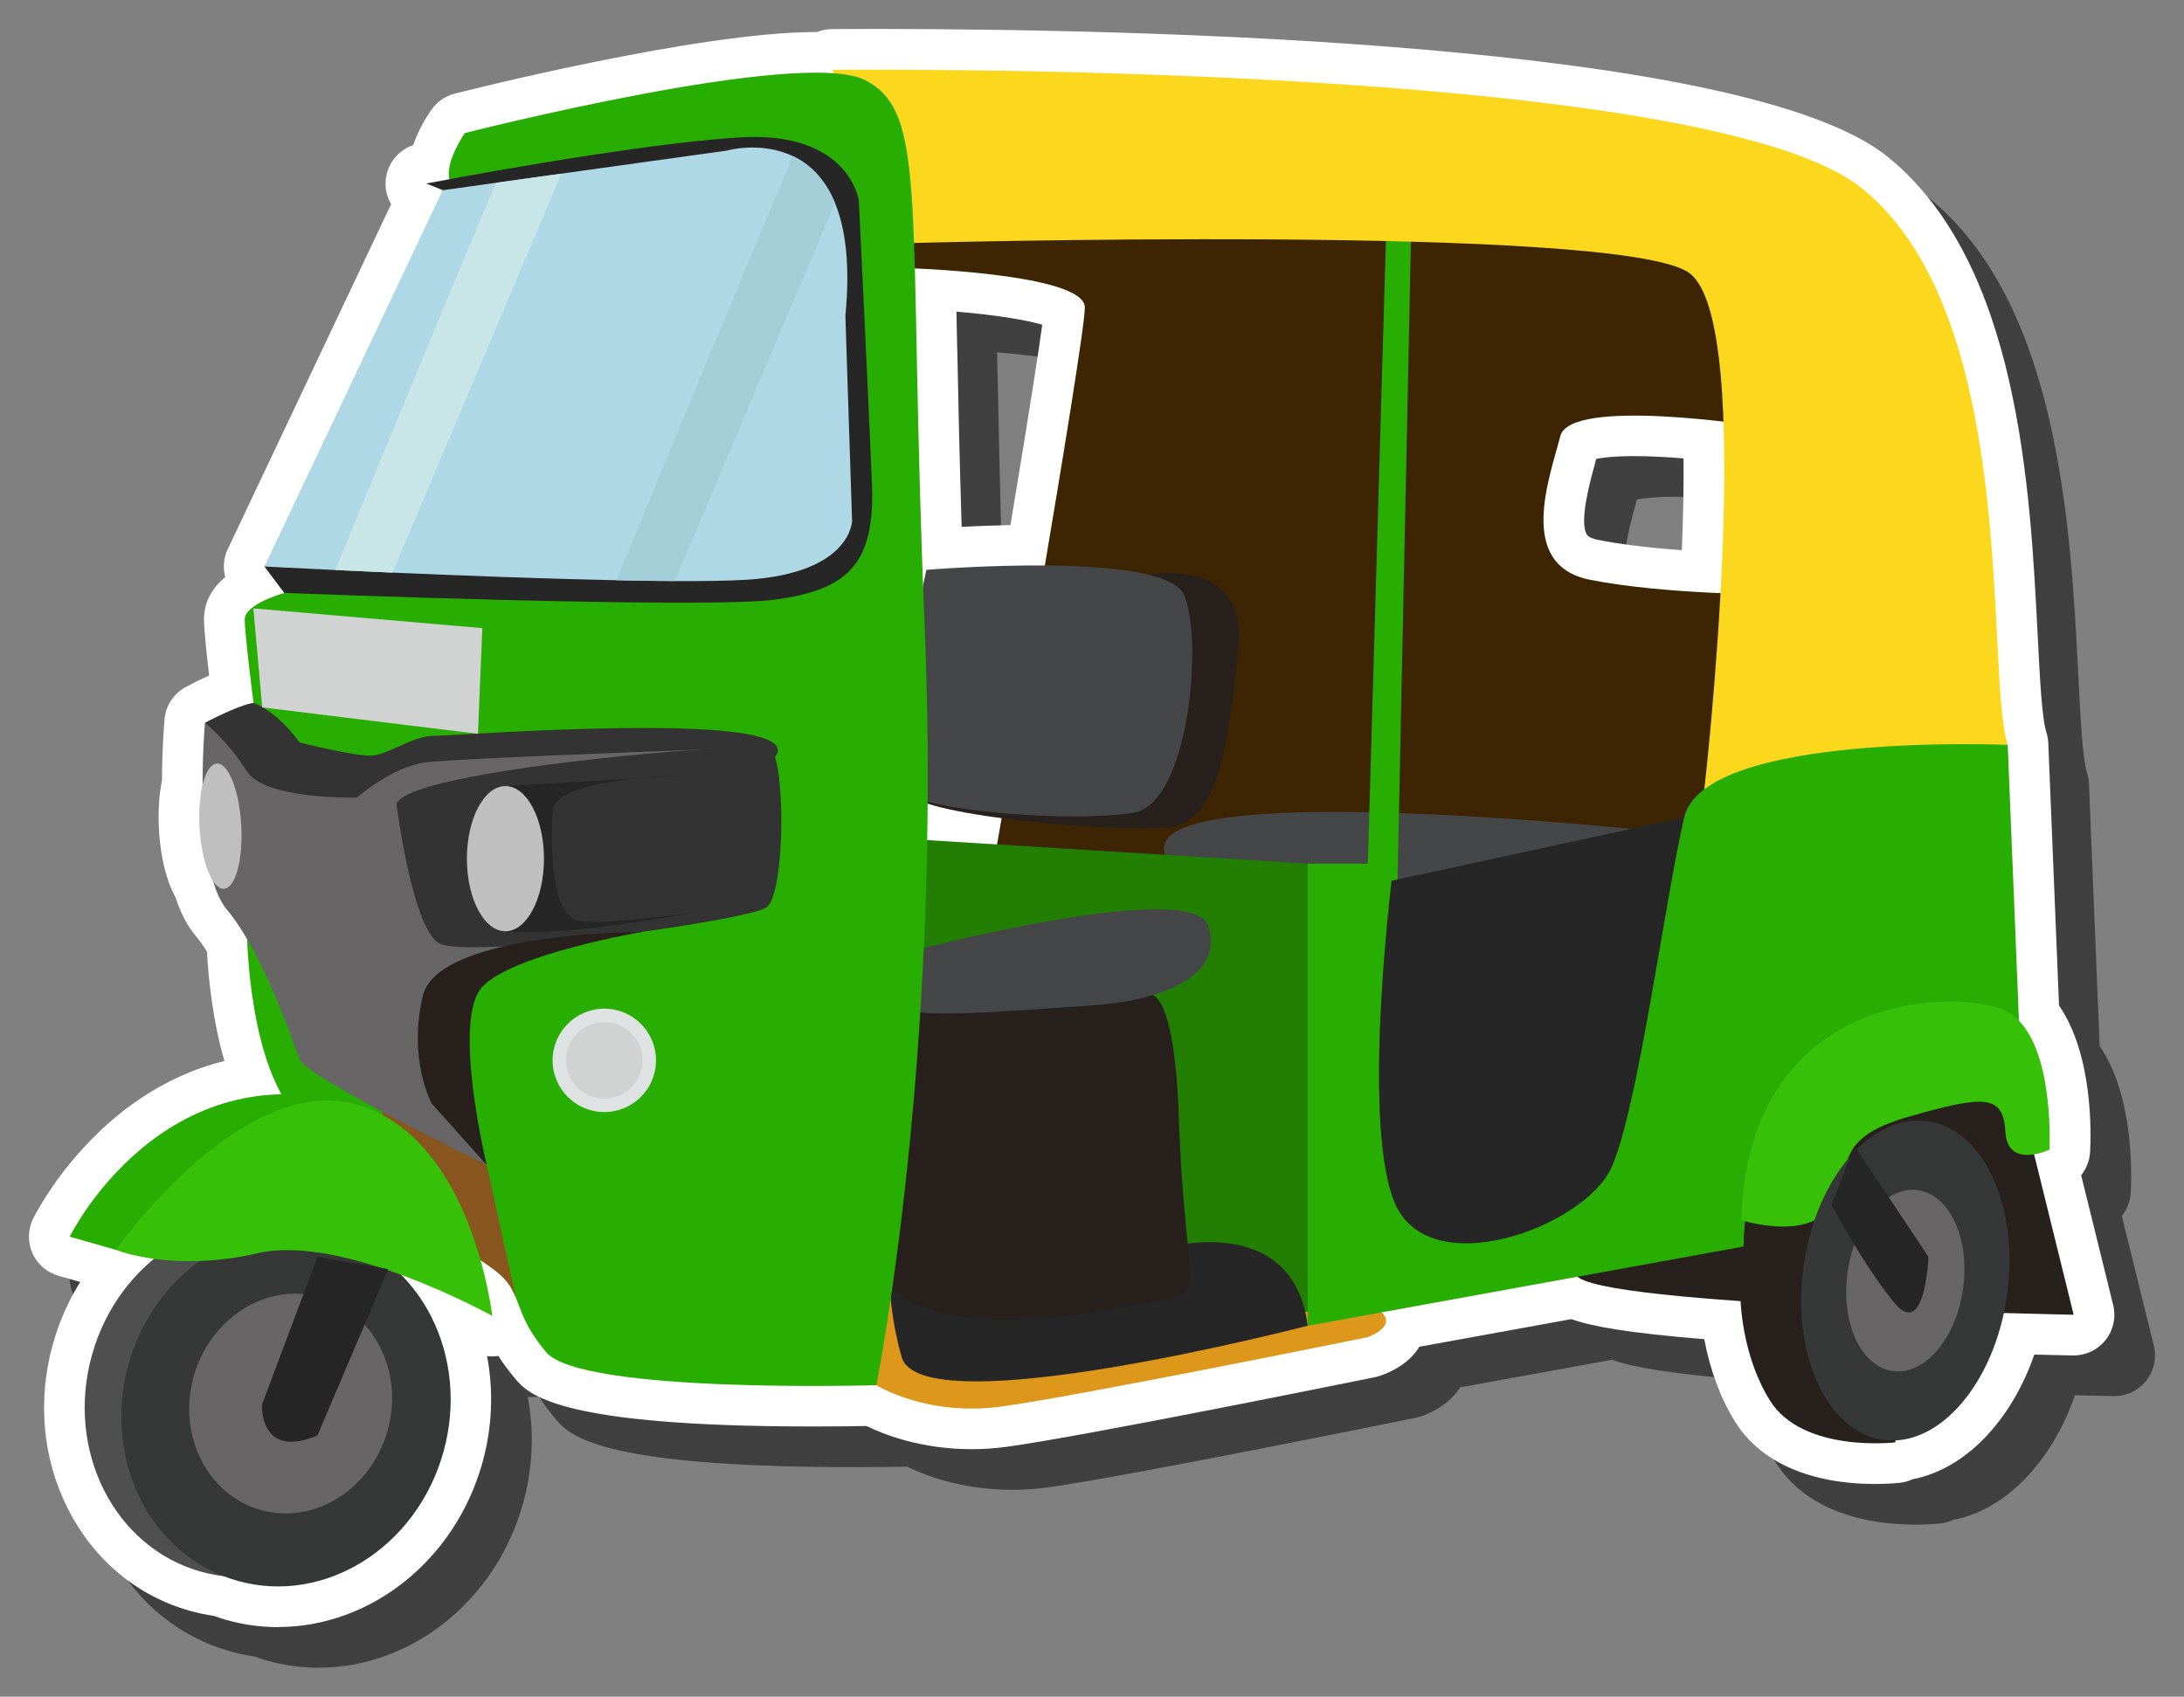 <?xml version="1.0" encoding="UTF-8"?><svg id="a" xmlns="http://www.w3.org/2000/svg" viewBox="0 0 268.6 208.72"><rect x="0" y="0" width="268.6" height="208.72" fill="#808080" stroke="none"/><defs><style>.b{fill:#d1d3d3;}.c{fill:#262626;}.d{fill:#fff;}.e{fill:#fbd81e;}.f{fill:#bfbfbf;}.g{opacity:.5;}.h{fill:#dd971b;}.i{fill:#363838;}.j{fill:#227f04;}.k{fill:#36c108;}.l{fill:#8a561f;}.m{fill:#aed8e5;}.n{fill:#444647;}.o{fill:#c8e5e8;}.p{fill:#333;}.q{fill:#676566;}.r{fill:#a3ced8;}.s{fill:#4f4f4f;}.t{fill:#dee2e3;}.u{fill:#28ae02;}.v{fill:#28201d;}.w{fill:#3d2503;}</style></defs><path class="g" d="M39.21,205.16c-2.13,0-4.26-.29-6.32-.87-.5-.14-1-.3-1.56-.51-1-.15-1.99-.35-2.95-.62-6.54-1.83-11.89-6.31-15.06-12.62-3.09-6.15-3.74-13.33-1.81-20.21,.77-2.74,1.9-5.3,3.36-7.63l-2.68-.76c-1.42-.41-2.6-1.42-3.2-2.78-.6-1.35-.57-2.91,.08-4.24,.35-.71,7.83-15.54,23.53-19.4-1.4-4.82-1.95-9.9-2.15-13.47-.48-.76-.94-1.4-1.36-1.9-1.04-1.23-1.85-2.78-2.49-4.73-1.52-2.78-1.94-6.36-2.05-8.35-.12-2.17,0-4.24,.37-6.04,.01-4.18,.31-7.43,.32-7.57,.15-1.68,1.14-3.17,2.63-3.96,.63-.34,1.67-.87,2.85-1.4-.31-2.63-.63-5.66-.63-6.91,0-2.25,1.1-3.94,2.61-5.2-.31-1.17-.2-2.42,.35-3.52L53.1,30.12c-.52-.88-.76-1.93-.66-3,.19-1.98,1.53-3.64,3.38-4.27,.64-1.89,1.63-3.47,2.22-4.33,.69-.99,1.71-1.7,2.88-2,1.21-.31,29.9-7.58,44.39-7.58h.19c.57-.23,1.18-.35,1.8-.36,0,0,1.92-.02,5.31-.02,31.63,0,107.08,1.54,124.59,15.76,16.08,13.07,17.48,40.65,18.41,58.91,.25,4.99,.51,10.14,1.07,11.88,.14,.43,.21,.87,.23,1.31l1.32,32.28c4.22,6.09,3.94,15.93,3.82,18-.06,1.07-.45,2.06-1.1,2.87l3.94,15.97c.37,1.51,.02,3.1-.95,4.32-.95,1.19-2.39,1.88-3.91,1.88-.03,0-.06,0-.09,0,0,0-1.79-.03-4.75-.11-2.86,8.24-8.56,14.12-14.98,15.34-.47,.22-.98,.37-1.52,.43-.13,.02-1.33,.15-3.07,.15h0c-8.02,0-14.13-2.7-17.2-7.61-1.8-2.88-3.11-6.4-3.82-10.2-9.46-.77-13.93-1.59-16.34-2.47l-18.7,3.4c-1.32,2.18-3.72,3.2-4.86,3.58-.19,.06-.39,.12-.59,.16-1.47,.3-36.21,7.36-45.41,8.58-1.4,.19-2.82,.28-4.22,.28-6.12,0-10.69-1.76-12.92-2.85-1.37,.03-3.7,.06-6.59,.06-31.65,0-35.03-4.01-36.65-5.93-.83-.99-1.49-1.9-2.03-2.75-.26,.04-.52,.06-.78,.06-.2,0-.41-.01-.61-.04,.81,4.24,.65,8.75-.58,13.15-3.32,11.88-13.66,20.18-25.14,20.18ZM201.22,61.81c-.61,2.2-2.05,7.33-1.06,8.96,.21,.34,.86,.54,1.37,.64,2.68,.54,6.19,.97,10.31,1.27,.17-4.11,.24-7.88,.21-11.29-1.97-.16-4.08-.28-6.06-.28-2.46,0-3.89,.18-4.68,.34-.03,.12-.06,.23-.1,.35Zm-78.49-13.91c.12,6.07,.27,13.31,.54,21.91,1.71-.09,3.77-.17,6-.22,2.5-15,3.51-21.68,3.91-24.65-1.88-.54-5.35-1.17-10.55-1.6,.03,1.45,.06,2.97,.09,4.56Z"/><path class="d" d="M34.21,200.16c-2.13,0-4.26-.29-6.32-.87-.5-.14-1-.3-1.56-.51-1-.15-1.99-.35-2.95-.62-6.54-1.83-11.89-6.31-15.06-12.62-3.09-6.15-3.74-13.33-1.81-20.21,.77-2.74,1.9-5.3,3.36-7.63l-2.68-.76c-1.42-.41-2.6-1.42-3.2-2.78-.6-1.35-.57-2.91,.08-4.24,.35-.71,7.83-15.54,23.53-19.4-1.4-4.82-1.95-9.9-2.15-13.47-.48-.76-.94-1.4-1.36-1.9-1.04-1.23-1.85-2.78-2.49-4.73-1.52-2.78-1.94-6.36-2.05-8.35-.12-2.17,0-4.24,.37-6.04,.01-4.18,.31-7.43,.32-7.57,.15-1.68,1.14-3.17,2.63-3.96,.63-.34,1.67-.87,2.85-1.4-.31-2.63-.63-5.66-.63-6.91,0-2.25,1.1-3.94,2.61-5.2-.31-1.17-.2-2.42,.35-3.52L48.1,25.12c-.52-.88-.76-1.93-.66-3,.19-1.98,1.53-3.64,3.38-4.27,.64-1.89,1.63-3.47,2.22-4.33,.69-.99,1.71-1.7,2.88-2,1.21-.31,29.9-7.58,44.39-7.58h.19c.57-.23,1.18-.35,1.8-.36,0,0,1.92-.02,5.31-.02,31.63,0,107.08,1.54,124.59,15.76,16.08,13.07,17.48,40.65,18.41,58.91,.25,4.99,.51,10.14,1.07,11.88,.14,.43,.21,.87,.23,1.31l1.32,32.28c4.22,6.09,3.94,15.93,3.82,18-.06,1.07-.45,2.06-1.1,2.87l3.94,15.97c.37,1.51,.02,3.1-.95,4.32-.95,1.19-2.39,1.88-3.91,1.88-.03,0-.06,0-.09,0,0,0-1.79-.03-4.75-.11-2.86,8.24-8.56,14.12-14.98,15.34-.47,.22-.98,.37-1.52,.43-.13,.02-1.33,.15-3.07,.15h0c-8.02,0-14.13-2.7-17.2-7.61-1.8-2.88-3.11-6.4-3.82-10.2-9.46-.77-13.93-1.59-16.34-2.47l-18.7,3.4c-1.32,2.18-3.72,3.2-4.86,3.58-.19,.06-.39,.12-.59,.16-1.47,.3-36.21,7.36-45.41,8.58-1.4,.19-2.82,.28-4.22,.28-6.12,0-10.69-1.76-12.92-2.85-1.37,.03-3.7,.06-6.59,.06-31.65,0-35.03-4.01-36.65-5.93-.83-.99-1.49-1.9-2.03-2.75-.26,.04-.52,.06-.78,.06-.2,0-.41-.01-.61-.04,.81,4.24,.65,8.75-.58,13.15-3.32,11.88-13.66,20.18-25.14,20.18ZM196.22,56.81c-.61,2.2-2.05,7.33-1.06,8.96,.21,.34,.86,.54,1.37,.64,2.68,.54,6.19,.97,10.31,1.27,.17-4.11,.24-7.88,.21-11.29-1.97-.16-4.08-.28-6.06-.28-2.46,0-3.89,.18-4.68,.34-.03,.12-.06,.23-.1,.35Zm-78.49-13.91c.12,6.07,.27,13.31,.54,21.91,1.71-.09,3.77-.17,6-.22,2.5-15,3.51-21.68,3.91-24.65-1.88-.54-5.35-1.17-10.55-1.6,.03,1.45,.06,2.97,.09,4.56Z"/><g><g><path class="v" d="M249.89,140.89l5.14,20.84s-59.01-1.08-61.18-4.87c-2.17-3.79,28.42-28.42,28.42-28.42,0,0,24.63-7.04,27.61,12.45Z"/><path class="v" d="M233.11,177.43s-11.37,1.35-15.43-5.14c-4.06-6.5-4.87-16.78-1.89-24.09,2.98-7.31,16.78-10.56,16.78-10.56l.54,39.79Z"/><path class="w" d="M158.39,24.42c-61.52,.61-47.51,8.53-47.51,8.53,0,0,22.54,.61,22.54,4.87s-10.96,67-10.96,67l29.84,4.26,67-9.14,4.26-57.86s-3.65-18.27-65.17-17.66Zm37.15,46.9c-9.14-1.83-4.87-12.79-3.65-17.66,1.22-4.87,24.36-1.22,24.36-1.22l2.44,20.71s-14.01,0-23.15-1.83Zm-29.22-51.2"/><path class="n" d="M204.68,102.38s-60.91-6.7-61.52,1.83c-.61,8.53,43.24,7.31,43.24,7.31l18.27-9.14Z"/><path class="v" d="M141.34,70.71s12.18-2.44,10.96,9.14c-1.22,11.57-2.44,21.32-8.53,21.93-6.09,.61-29.84-1.22-32.28-4.26-2.44-3.05,29.84-26.8,29.84-26.8Z"/><path class="n" d="M113.93,70.1s29.24-2.44,31.67,3.05c2.44,5.48,.61,25.58-6.09,26.8-6.7,1.22-24.97,0-28.02-2.44-3.05-2.44,2.44-27.41,2.44-27.41Z"/><polygon class="u" points="168.14 109.08 170.58 25.03 173.62 25.03 171.79 112.13 168.14 109.08"/><path class="e" d="M209.56,97.51s6.7-57.86-1.83-63.95c-8.53-6.09-96.23-3.65-96.23-3.65l-9.14-21.32s107.2-1.22,126.69,14.62c19.49,15.84,15.02,59.49,17.87,68.42l-37.36,5.89Z"/><polygon class="j" points="160.83 106.24 111.5 103.19 109.67 121.26 135.25 159.63 160.83 163.09 166.31 157.2 160.83 106.24"/><path class="h" d="M107.77,170.4s6.16,3.86,15.29,2.64c9.14-1.22,45.07-8.53,45.07-8.53,0,0,3.65-1.22,1.83-3.05-1.83-1.83-53.6,4.26-53.6,4.26l-9.75-9.14,1.15,13.81Z"/><path class="c" d="M143.17,153.54s15.84-4.67,17.66,9.54c0,0-47.51,12.38-49.94,3.86-2.44-8.53-1.22-15.23-1.22-15.23l33.5,1.83Z"/><path class="v" d="M140.73,122.48s3.65-3.05,4.26,15.23c.61,18.27,3.05,21.32-.61,21.93-3.65,.61-25.58,6.09-34.11-.61-8.53-6.7-4.26-35.94-4.26-35.94l34.72-.61Z"/><path class="n" d="M112.1,117s34.72-9.14,36.54-3.05c1.83,6.09-5.48,9.14-14.62,9.75-9.14,.61-22.54,1.83-23.75,0-1.22-1.83,1.83-6.7,1.83-6.7Z"/><path class="c" d="M170.58,108.47l36.54-7.92,3.65,25.58s-8.53,27.41-25.58,30.45c-17.05,3.05-24.97-17.05-14.62-48.12Z"/><path class="u" d="M30.35,114.09s0,14.62,5.14,21.93c5.14,7.31,21.93,17.6,25.45,20.3,3.52,2.71,1.89,4.87,6.23,10.02,4.33,5.14,40.61,4.06,40.61,4.06,0,0,8.12-40.33,5.96-92.85-2.17-52.52,.54-63.61-7.31-67.68-7.85-4.06-49.27,6.5-49.27,6.5,0,0-2.44,3.52-1.89,5.68,.54,2.17,2.98,16.51,2.98,16.51l-23.28,34.38s-4.87,1.35-4.87,3.25,1.08,10.29,1.08,10.29l-.81,27.61Z"/><path class="l" d="M59.86,143.32l-13.26-8.39,2.74,13.33c5.09,3.66,9.9,6.75,11.6,8.06,1.44,1.11,2.02,2.12,2.5,3.29l-3.58-16.29Z"/><ellipse class="s" cx="30.67" cy="172.09" rx="22.07" ry="20.1" transform="translate(-143.32 155.26) rotate(-74.37)"/><ellipse class="i" cx="35.18" cy="173.21" rx="22.07" ry="20.1" transform="translate(-141.11 160.43) rotate(-74.37)"/><path class="p" d="M25.21,88.91s4.06-2.17,5.96-2.44c0,0,2.71,.81,5.68,4.87,0,0,6.5,1.62,8.66,1.62s5.14-2.44,7.85-2.44,44.4-3.25,42.23,2.17c-2.17,5.41-54.95,13.26-54.95,13.26l-13.26-8.12-2.17-8.93Z"/><path class="c" d="M32.52,69.69l2.44,3.25s51.97,2.03,60.5,.81c8.53-1.22,12.18-4.06,11.78-14.21-.41-10.15-1.62-34.92-1.62-34.92,0,0-1.22-8.53-14.62-7.72-13.4,.81-38.58,5.68-38.58,5.68l2.03,.81v24.67l-21.93,21.62Z"/><path class="q" d="M59.86,143.32s-22.2-10.83-23.01-12.99c-.81-2.17-4.6-13.26-8.93-18.41-4.33-5.14-2.71-23.01-2.71-23.01,0,0,2.98,2.44,5.14,5.96,2.17,3.52,13.54,3.25,13.54,3.25,0,0,4.33-3.79,8.39-4.33,4.06-.54,42.23-1.89,42.23-1.89l-31.13,25.45s-15.7,1.35-3.52,25.99Z"/><path class="m" d="M104.8,64.01s0,6.49-12.99,7.31c-2.15,.13-5.21,.18-8.81,.16-2.21-.01-4.62-.04-7.16-.1-8.84-.18-19.2-.58-27.56-.94-2.57-.11-4.94-.22-7.04-.32-5.27-.25-8.72-.43-8.72-.43L54.44,23.4l6.54-.91,8.06-1.13,20.32-2.83s4.23-1.21,8.17,.69c1.98,.95,3.88,2.68,5.15,5.73,1.28,3.09,1.91,7.53,1.29,13.88l.82,25.18Z"/><path class="r" d="M102.69,24.95l-19.7,46.53c-2.21-.01-4.62-.04-7.16-.1,5.61-13.65,16-38.85,21.71-52.17,1.98,.95,3.88,2.68,5.15,5.73Z"/><path class="o" d="M69.05,21.36l-20.78,49.08c-2.57-.11-4.94-.22-7.04-.32,4.58-11.14,13.51-32.82,19.75-47.63l8.06-1.13Z"/><path class="p" d="M48.76,98.93s1.89,14.89,5.14,17.05c3.25,2.17,37.9-2.71,40.33-4.33,2.44-1.62,2.44-19.22,.27-19.76-2.17-.54-44.4,2.71-45.75,7.04Z"/><path class="c" d="M62.16,96.7l21.52-1.29s-15.43,.27-15.7,4.33c-.27,4.06-.27,12.99,3.25,13.54,3.52,.54,14.35-1.08,14.35-1.08,0,0-15.7,3.11-23.42,2.37v-17.87Z"/><ellipse class="f" cx="62.16" cy="105.63" rx="4.74" ry="8.93"/><path class="v" d="M79.08,114.63s-25.18,0-27.07,7.85c-1.89,7.85,1.08,13.26,1.08,13.26l6.77,7.58s-4.33-17.87-.54-21.93c3.79-4.06,19.76-6.77,19.76-6.77Z"/><path class="u" d="M14.25,153.75l-5.68-1.62s11.37-23.15,35.33-16.24l-29.64,17.87Z"/><path class="k" d="M60.54,161.87s-2.44-21.93-16.65-25.99c-14.21-4.06-29.64,17.87-29.64,17.87,0,0,6.9,2.84,17.46,.41,10.56-2.44,28.83,7.72,28.83,7.72Z"/><ellipse class="q" cx="35.74" cy="172.65" rx="13.6" ry="12.38" transform="translate(-140.15 160.56) rotate(-74.37)"/><path class="f" d="M29.67,101.49c.24,4.25-.71,7.77-2.13,7.85-1.42,.08-2.76-3.3-3-7.56-.24-4.25,.71-7.77,2.13-7.85,1.42-.08,2.76,3.3,3,7.56Z"/><circle class="t" cx="74.32" cy="130.44" r="6.36"/><circle class="b" cx="74.32" cy="130.44" r="4.71"/><polygon class="b" points="31.16 74.84 59.32 77.27 58.78 90.27 32.25 87.02 31.16 74.84"/><path class="u" d="M160.83,106.24v56.85l53.6-9.75s0-27.61,20.3-28.42l13.81,6.5-1.62-39.79s-37.36-1.62-39.79,8.93c-2.44,10.56-5.68,35.73-8.93,43.04-3.25,7.31-22.74,14.62-26.8,4.06-4.06-10.56,0-41.42,0-41.42h-10.56Z"/><path class="k" d="M214.16,150.09s8.39,2.71,11.1-1.89c2.71-4.6,0-8.12,9.47-10.83,9.47-2.71,11.64-2.71,11.91,1.89,.27,4.6,5.41,2.17,5.41,2.17,0,0,.81-14.89-5.96-17.32-6.77-2.44-31.13-1.62-31.94,25.99Z"/><ellipse class="i" cx="234.33" cy="157.54" rx="19.79" ry="12.64" transform="translate(46.11 368.01) rotate(-82.11)"/><path class="q" d="M241.43,158.52c-.85,6.15-4.72,10.69-8.65,10.14-3.92-.54-6.42-5.97-5.56-12.11,.85-6.15,4.72-10.69,8.65-10.14,3.92,.54,6.42,5.97,5.56,12.11Z"/></g><path class="c" d="M39.04,154.61l-6.82,18.18s-.38,6.82,6.82,3.79l8.71-20.46-8.71-1.52Z"/><path class="c" d="M228.08,140.97l9.09,13.64s-.38,10.23-4.17,5.68c-3.79-4.55-7.75-12.09-7.75-12.09l2.82-7.23Z"/></g></svg>